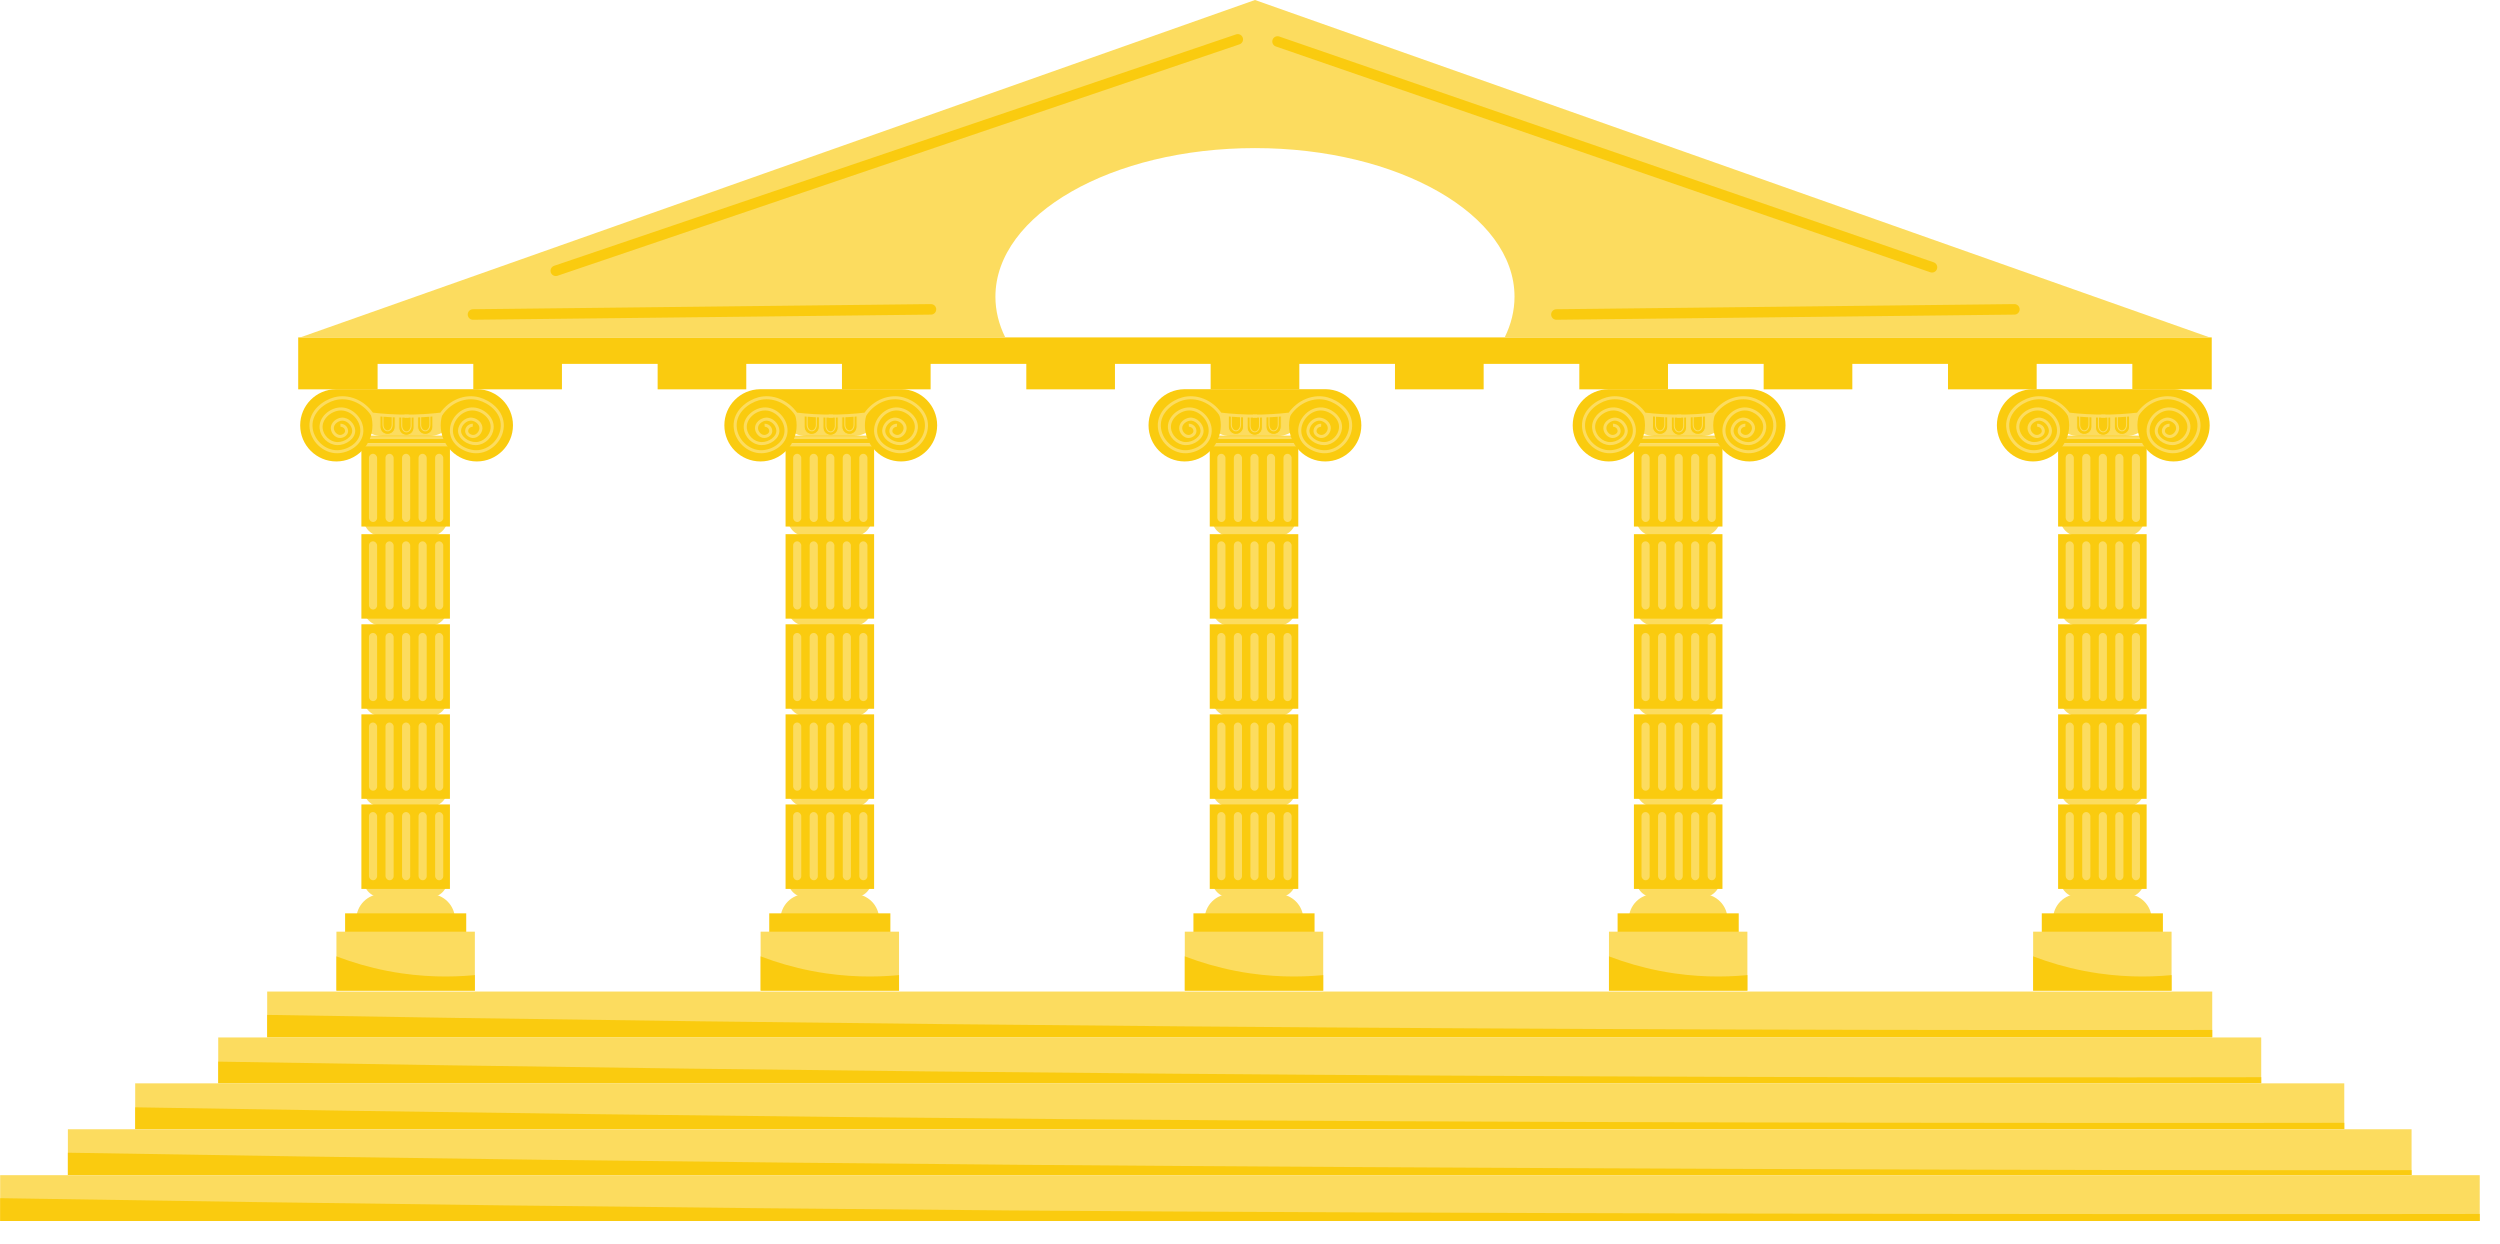 <?xml version="1.0" encoding="UTF-8"?>
<svg id="Layer_2" xmlns="http://www.w3.org/2000/svg" xmlns:xlink="http://www.w3.org/1999/xlink" viewBox="0 0 943.65 469.47">
  <defs>
    <style>
      .cls-1 {
        clip-path: url(#clippath-6);
      }

      .cls-2 {
        clip-path: url(#clippath-7);
      }

      .cls-3 {
        clip-path: url(#clippath-4);
      }

      .cls-4 {
        clip-path: url(#clippath-9);
      }

      .cls-5 {
        fill: #fcdc5f;
      }

      .cls-6 {
        clip-path: url(#clippath-1);
      }

      .cls-7 {
        clip-path: url(#clippath-5);
      }

      .cls-8 {
        clip-path: url(#clippath-8);
      }

      .cls-9 {
        stroke-linecap: round;
        stroke-width: 3.97px;
      }

      .cls-9, .cls-10, .cls-11, .cls-12 {
        stroke-miterlimit: 10;
      }

      .cls-9, .cls-11 {
        stroke: #facb0f;
      }

      .cls-9, .cls-11, .cls-12 {
        fill: none;
      }

      .cls-13 {
        clip-path: url(#clippath-3);
      }

      .cls-10 {
        fill: #facb0f;
        stroke-width: .38px;
      }

      .cls-10, .cls-12 {
        stroke: #fcdc5f;
      }

      .cls-11 {
        stroke-width: .19px;
      }

      .cls-14 {
        clip-path: url(#clippath-2);
      }

      .cls-12 {
        stroke-width: 1.15px;
      }

      .cls-15 {
        fill: #facb0f;
      }

      .cls-16 {
        clip-path: url(#clippath);
      }
    </style>
    <clipPath id="clippath">
      <rect class="cls-5" x="126.99" y="351.66" width="52.25" height="22.28" transform="translate(306.23 725.61) rotate(-180)"/>
    </clipPath>
    <clipPath id="clippath-1">
      <rect class="cls-5" x="287.1" y="351.66" width="52.25" height="22.28" transform="translate(626.45 725.61) rotate(-180)"/>
    </clipPath>
    <clipPath id="clippath-2">
      <rect class="cls-5" x="447.21" y="351.66" width="52.25" height="22.28" transform="translate(946.67 725.61) rotate(-180)"/>
    </clipPath>
    <clipPath id="clippath-3">
      <rect class="cls-5" x="607.32" y="351.66" width="52.25" height="22.28" transform="translate(1266.89 725.61) rotate(-180)"/>
    </clipPath>
    <clipPath id="clippath-4">
      <rect class="cls-5" x="767.43" y="351.66" width="52.25" height="22.28" transform="translate(1587.11 725.61) rotate(-180)"/>
    </clipPath>
    <clipPath id="clippath-5">
      <rect class="cls-5" x="100.85" y="374.27" width="734.18" height="17.29"/>
    </clipPath>
    <clipPath id="clippath-6">
      <rect class="cls-5" x="82.37" y="391.6" width="771.15" height="17.29"/>
    </clipPath>
    <clipPath id="clippath-7">
      <rect class="cls-5" x="51.03" y="408.92" width="833.84" height="17.29"/>
    </clipPath>
    <clipPath id="clippath-8">
      <rect class="cls-5" x="25.62" y="426.25" width="884.65" height="17.29"/>
    </clipPath>
    <clipPath id="clippath-9">
      <rect class="cls-5" x=".06" y="443.58" width="935.94" height="17.29"/>
    </clipPath>
  </defs>
  <g id="Layer_1-2" data-name="Layer_1">
    <g>
      <g>
        <rect class="cls-5" x="136.38" y="167.25" width="33.42" height="1.15" transform="translate(306.19 335.66) rotate(-180)"/>
        <rect class="cls-5" x="136.38" y="164.56" width="33.42" height="1.15" transform="translate(306.19 330.28) rotate(-180)"/>
        <rect class="cls-15" x="136.38" y="165.72" width="33.42" height="1.54" transform="translate(306.19 332.97) rotate(-180)"/>
        <path class="cls-5" d="M134.46,154.96h37.27c0,5.3-4.3,9.6-9.6,9.6h-18.06c-5.3,0-9.6-4.3-9.6-9.6h0Z"/>
        <path class="cls-15" d="M126.78,146.9h0s24.2,0,24.2,0h1.54s1.92,0,1.92,0h1.15s24.59,0,24.59,0h0c7.44.11,13.45,6.17,13.45,13.64,0,7.53-6.11,13.64-13.64,13.64s-13.64-6.11-13.64-13.64c0-1.84.37-3.59,1.02-5.19-.55.16-.64,1.15-2.18,1.15-3.08,0-6.42.67-10.76.76v-.37h-1.92s0,.37,0,.37c-4.34-.09-7.67-.76-10.76-.76-1.54,0-1.62-1-2.18-1.15.66,1.6,1.02,3.35,1.02,5.19,0,7.53-6.11,13.64-13.64,13.64-7.53,0-13.64-6.11-13.64-13.64,0-7.47,6-13.53,13.45-13.63Z"/>
        <g>
          <path class="cls-10" d="M160.52,163.99h0c1.59,0,2.88-1.29,2.88-2.88v-4.42s-5.76.38-5.76.38v4.03c0,1.59,1.29,2.88,2.88,2.88Z"/>
          <path class="cls-10" d="M160.52,162.64h0c.96,0,1.74-1.05,1.74-2.35v-3.6s-3.48.31-3.48.31v3.29c0,1.3.78,2.35,1.74,2.35Z"/>
        </g>
        <g>
          <path class="cls-10" d="M146.3,163.99h0c-1.59,0-2.88-1.29-2.88-2.88v-4.42l5.76.38v4.03c0,1.59-1.29,2.88-2.88,2.88Z"/>
          <path class="cls-10" d="M146.3,162.64h0c-.96,0-1.74-1.05-1.74-2.35v-3.6l3.48.31v3.29c0,1.3-.78,2.35-1.74,2.35Z"/>
        </g>
        <g>
          <path class="cls-10" d="M153.41,164.31c1.59,0,2.88-1.29,2.88-2.88v-4.42c-.84.04-1.7.06-2.59.06-1.1,0-2.16-.02-3.17-.06,0,1.47,0,2.95,0,4.42,0,1.59,1.29,2.88,2.88,2.88Z"/>
          <path class="cls-10" d="M153.41,163.03c.98,0,1.78-1.06,1.78-2.38v-3.64c-.51.03-1.05.05-1.6.05-.68,0-1.33-.02-1.95-.05,0,1.21,0,2.43,0,3.64,0,1.31.8,2.38,1.78,2.38Z"/>
        </g>
        <path class="cls-5" d="M134.48,337.45h37.27c0,5.3-4.3,9.6-9.6,9.6h-18.06c-5.3,0-9.6-4.3-9.6-9.6h0Z" transform="translate(306.23 684.5) rotate(-180)"/>
        <path class="cls-5" d="M137.17,331.87h31.89c0,3.83-3.11,6.93-6.93,6.93h-18.03c-3.83,0-6.93-3.11-6.93-6.93h0Z"/>
        <path class="cls-5" d="M137.17,297.68h31.89c0,3.83-3.11,6.93-6.93,6.93h-18.03c-3.83,0-6.93-3.11-6.93-6.93h0Z"/>
        <path class="cls-5" d="M137.17,263.48h31.89c0,3.83-3.11,6.93-6.93,6.93h-18.03c-3.83,0-6.93-3.11-6.93-6.93h0Z"/>
        <path class="cls-5" d="M137.17,229.29h31.89c0,3.83-3.11,6.93-6.93,6.93h-18.03c-3.83,0-6.93-3.11-6.93-6.93h0Z"/>
        <path class="cls-5" d="M137.17,195.48h31.89c0,3.83-3.11,6.93-6.93,6.93h-18.03c-3.83,0-6.93-3.11-6.93-6.93h0Z"/>
        <rect class="cls-15" x="130.25" y="344.75" width="45.72" height="9.6" transform="translate(306.23 699.1) rotate(-180)"/>
        <rect class="cls-15" x="136.4" y="201.64" width="33.42" height="31.89" transform="translate(306.23 435.16) rotate(-180)"/>
        <rect class="cls-15" x="136.4" y="235.64" width="33.42" height="31.89" transform="translate(306.23 503.17) rotate(-180)"/>
        <rect class="cls-15" x="136.4" y="269.64" width="33.42" height="31.89" transform="translate(306.23 571.17) rotate(-180)"/>
        <rect class="cls-15" x="136.4" y="303.64" width="33.42" height="31.89" transform="translate(306.23 639.17) rotate(-180)"/>
        <rect class="cls-15" x="136.4" y="168.41" width="33.42" height="30.35" transform="translate(306.23 367.16) rotate(-180)"/>
        <rect class="cls-5" x="164.24" y="171.29" width="3.07" height="25.74" rx="1.54" ry="1.54" transform="translate(331.55 368.32) rotate(180)"/>
        <rect class="cls-5" x="158" y="171.29" width="3.07" height="25.74" rx="1.54" ry="1.54" transform="translate(319.06 368.32) rotate(-180)"/>
        <rect class="cls-5" x="151.75" y="171.29" width="3.07" height="25.74" rx="1.54" ry="1.54" transform="translate(306.58 368.32) rotate(-180)"/>
        <rect class="cls-5" x="145.51" y="171.29" width="3.07" height="25.74" rx="1.54" ry="1.54" transform="translate(294.09 368.32) rotate(180)"/>
        <rect class="cls-5" x="139.27" y="171.29" width="3.07" height="25.74" rx="1.54" ry="1.54" transform="translate(281.61 368.32) rotate(-180)"/>
        <rect class="cls-5" x="164.24" y="204.33" width="3.07" height="25.74" rx="1.54" ry="1.54" transform="translate(331.55 434.4) rotate(180)"/>
        <rect class="cls-5" x="158" y="204.33" width="3.07" height="25.74" rx="1.54" ry="1.54" transform="translate(319.06 434.4) rotate(180)"/>
        <rect class="cls-5" x="151.75" y="204.33" width="3.07" height="25.74" rx="1.54" ry="1.54" transform="translate(306.58 434.4) rotate(-180)"/>
        <rect class="cls-5" x="145.51" y="204.33" width="3.07" height="25.74" rx="1.54" ry="1.54" transform="translate(294.09 434.4) rotate(-180)"/>
        <rect class="cls-5" x="139.27" y="204.33" width="3.07" height="25.74" rx="1.54" ry="1.54" transform="translate(281.61 434.4) rotate(180)"/>
        <rect class="cls-5" x="164.24" y="238.9" width="3.07" height="25.74" rx="1.54" ry="1.54" transform="translate(331.55 503.55) rotate(-180)"/>
        <rect class="cls-5" x="158" y="238.9" width="3.07" height="25.74" rx="1.54" ry="1.54" transform="translate(319.06 503.55) rotate(180)"/>
        <rect class="cls-5" x="151.75" y="238.9" width="3.07" height="25.74" rx="1.54" ry="1.54" transform="translate(306.58 503.55) rotate(180)"/>
        <rect class="cls-5" x="145.51" y="238.9" width="3.07" height="25.74" rx="1.54" ry="1.54" transform="translate(294.09 503.55) rotate(180)"/>
        <rect class="cls-5" x="139.27" y="238.9" width="3.07" height="25.74" rx="1.54" ry="1.54" transform="translate(281.61 503.55) rotate(-180)"/>
        <rect class="cls-5" x="164.24" y="272.71" width="3.07" height="25.74" rx="1.54" ry="1.54" transform="translate(331.55 571.17) rotate(-180)"/>
        <rect class="cls-5" x="158" y="272.71" width="3.07" height="25.74" rx="1.54" ry="1.54" transform="translate(319.06 571.17) rotate(-180)"/>
        <rect class="cls-5" x="151.75" y="272.71" width="3.07" height="25.74" rx="1.54" ry="1.54" transform="translate(306.58 571.17) rotate(-180)"/>
        <rect class="cls-5" x="145.51" y="272.71" width="3.07" height="25.74" rx="1.54" ry="1.54" transform="translate(294.09 571.17) rotate(180)"/>
        <rect class="cls-5" x="139.27" y="272.71" width="3.07" height="25.74" rx="1.54" ry="1.54" transform="translate(281.61 571.17) rotate(180)"/>
        <rect class="cls-5" x="164.24" y="306.52" width="3.07" height="25.74" rx="1.54" ry="1.54" transform="translate(331.55 638.78) rotate(180)"/>
        <rect class="cls-5" x="158" y="306.52" width="3.07" height="25.74" rx="1.54" ry="1.54" transform="translate(319.06 638.78) rotate(180)"/>
        <rect class="cls-5" x="151.75" y="306.52" width="3.07" height="25.74" rx="1.54" ry="1.54" transform="translate(306.58 638.78) rotate(180)"/>
        <rect class="cls-5" x="145.51" y="306.52" width="3.07" height="25.74" rx="1.54" ry="1.54" transform="translate(294.09 638.78) rotate(180)"/>
        <rect class="cls-5" x="139.27" y="306.52" width="3.07" height="25.74" rx="1.54" ry="1.54" transform="translate(281.61 638.78) rotate(180)"/>
        <g>
          <rect class="cls-5" x="126.99" y="351.66" width="52.25" height="22.28" transform="translate(306.23 725.61) rotate(-180)"/>
          <g class="cls-16">
            <path class="cls-15" d="M181.72,367.8c-7.75.91-18.06,1.33-29.97-.38-14.92-2.15-26.71-6.84-34.66-10.76.41,13.83.83,27.66,1.24,41.49l71.07-11.91-7.68-18.44Z"/>
          </g>
        </g>
        <line class="cls-11" x1="168.27" y1="164.56" x2="138.31" y2="164.56"/>
        <g>
          <path class="cls-12" d="M154.25,157.07c-5.09.03-9.73-.28-13.82-.77-3.37-4.88-9.11-7.15-14.22-5.76-3.97,1.08-9.05,4.77-8.83,10.37.2,5.16,4.81,9.69,9.99,9.6,4-.07,8.99-2.9,9.21-7.68.21-4.55-3.99-8.82-8.45-8.45-3.5.29-7.3,3.44-6.92,7.3.29,2.96,2.97,5.71,6.15,5.76,2.96.05,6.28-2.24,6.15-4.99-.1-2.12-2.25-4.47-4.61-4.23-1.63.17-3.53,1.58-3.46,3.46.06,1.59,1.53,3.17,3.07,3.07.99-.06,2.23-.81,2.31-1.92.04-.62-.21-1.27-.71-1.73-.66-.59-1.44-.59-1.6-.58"/>
          <path class="cls-12" d="M152.72,157.07c5.09.03,9.73-.28,13.82-.77,3.37-4.88,9.11-7.15,14.22-5.76,3.97,1.08,9.05,4.77,8.83,10.37-.2,5.16-4.81,9.69-9.99,9.6-4-.07-8.99-2.9-9.21-7.68-.21-4.55,3.99-8.82,8.45-8.45,3.5.29,7.3,3.44,6.92,7.3-.29,2.96-2.97,5.71-6.15,5.76-2.96.05-6.28-2.24-6.15-4.99.1-2.12,2.25-4.47,4.61-4.23,1.63.17,3.53,1.58,3.46,3.46-.06,1.59-1.53,3.17-3.07,3.07-.99-.06-2.23-.81-2.31-1.92-.04-.62.21-1.27.71-1.73.66-.59,1.44-.59,1.6-.58"/>
        </g>
      </g>
      <g>
        <rect class="cls-5" x="296.5" y="167.25" width="33.42" height="1.15" transform="translate(626.41 335.66) rotate(-180)"/>
        <rect class="cls-5" x="296.5" y="164.56" width="33.42" height="1.15" transform="translate(626.41 330.28) rotate(-180)"/>
        <rect class="cls-15" x="296.5" y="165.72" width="33.42" height="1.54" transform="translate(626.41 332.97) rotate(-180)"/>
        <path class="cls-5" d="M294.57,154.96h37.27c0,5.3-4.3,9.6-9.6,9.6h-18.06c-5.3,0-9.6-4.3-9.6-9.6h0Z"/>
        <path class="cls-15" d="M286.89,146.9h0s24.2,0,24.2,0h1.54s1.92,0,1.92,0h1.15s24.59,0,24.59,0h0c7.44.11,13.45,6.17,13.45,13.64,0,7.53-6.11,13.64-13.64,13.64s-13.64-6.11-13.64-13.64c0-1.84.37-3.59,1.02-5.19-.55.16-.64,1.15-2.18,1.15-3.08,0-6.42.67-10.76.76v-.37h-1.92s0,.37,0,.37c-4.34-.09-7.67-.76-10.76-.76-1.54,0-1.62-1-2.18-1.15.66,1.6,1.02,3.35,1.02,5.19,0,7.53-6.11,13.64-13.64,13.64-7.53,0-13.64-6.11-13.64-13.64,0-7.47,6-13.53,13.45-13.63Z"/>
        <g>
          <path class="cls-10" d="M320.63,163.99h0c1.59,0,2.88-1.29,2.88-2.88v-4.42s-5.76.38-5.76.38v4.03c0,1.59,1.29,2.88,2.88,2.88Z"/>
          <path class="cls-10" d="M320.63,162.64h0c.96,0,1.74-1.05,1.74-2.35v-3.6s-3.48.31-3.48.31v3.29c0,1.3.78,2.35,1.74,2.35Z"/>
        </g>
        <g>
          <path class="cls-10" d="M306.41,163.99h0c-1.59,0-2.88-1.29-2.88-2.88v-4.42l5.76.38v4.03c0,1.59-1.29,2.88-2.88,2.88Z"/>
          <path class="cls-10" d="M306.41,162.64h0c-.96,0-1.74-1.05-1.74-2.35v-3.6l3.48.31v3.29c0,1.3-.78,2.35-1.74,2.35Z"/>
        </g>
        <g>
          <path class="cls-10" d="M313.52,164.31c1.59,0,2.88-1.29,2.88-2.88v-4.42c-.84.04-1.7.06-2.59.06-1.1,0-2.16-.02-3.17-.06,0,1.47,0,2.95,0,4.42,0,1.59,1.29,2.88,2.88,2.88Z"/>
          <path class="cls-10" d="M313.52,163.03c.98,0,1.78-1.06,1.78-2.38v-3.64c-.51.03-1.05.05-1.6.05-.68,0-1.33-.02-1.95-.05,0,1.21,0,2.43,0,3.64,0,1.31.8,2.38,1.78,2.38Z"/>
        </g>
        <path class="cls-5" d="M294.59,337.45h37.27c0,5.3-4.3,9.6-9.6,9.6h-18.06c-5.3,0-9.6-4.3-9.6-9.6h0Z" transform="translate(626.45 684.5) rotate(-180)"/>
        <path class="cls-5" d="M297.28,331.87h31.89c0,3.83-3.11,6.93-6.93,6.93h-18.03c-3.83,0-6.93-3.11-6.93-6.93h0Z"/>
        <path class="cls-5" d="M297.28,297.68h31.89c0,3.83-3.11,6.93-6.93,6.93h-18.03c-3.83,0-6.93-3.11-6.93-6.93h0Z"/>
        <path class="cls-5" d="M297.28,263.48h31.89c0,3.83-3.11,6.93-6.93,6.93h-18.03c-3.83,0-6.93-3.11-6.93-6.93h0Z"/>
        <path class="cls-5" d="M297.28,229.29h31.89c0,3.83-3.11,6.93-6.93,6.93h-18.03c-3.83,0-6.93-3.11-6.93-6.93h0Z"/>
        <path class="cls-5" d="M297.28,195.48h31.89c0,3.83-3.11,6.93-6.93,6.93h-18.03c-3.83,0-6.93-3.11-6.93-6.93h0Z"/>
        <rect class="cls-15" x="290.37" y="344.75" width="45.72" height="9.6" transform="translate(626.45 699.1) rotate(-180)"/>
        <rect class="cls-15" x="296.51" y="201.64" width="33.42" height="31.89" transform="translate(626.45 435.16) rotate(-180)"/>
        <rect class="cls-15" x="296.51" y="235.64" width="33.42" height="31.89" transform="translate(626.45 503.17) rotate(-180)"/>
        <rect class="cls-15" x="296.51" y="269.64" width="33.42" height="31.89" transform="translate(626.45 571.17) rotate(-180)"/>
        <rect class="cls-15" x="296.51" y="303.64" width="33.42" height="31.89" transform="translate(626.45 639.17) rotate(-180)"/>
        <rect class="cls-15" x="296.51" y="168.41" width="33.42" height="30.35" transform="translate(626.45 367.16) rotate(-180)"/>
        <rect class="cls-5" x="324.35" y="171.29" width="3.07" height="25.74" rx="1.54" ry="1.54" transform="translate(651.77 368.32) rotate(-180)"/>
        <rect class="cls-5" x="318.11" y="171.29" width="3.07" height="25.74" rx="1.54" ry="1.54" transform="translate(639.28 368.32) rotate(-180)"/>
        <rect class="cls-5" x="311.86" y="171.29" width="3.07" height="25.74" rx="1.54" ry="1.54" transform="translate(626.8 368.32) rotate(180)"/>
        <rect class="cls-5" x="305.62" y="171.29" width="3.07" height="25.74" rx="1.54" ry="1.54" transform="translate(614.31 368.32) rotate(-180)"/>
        <rect class="cls-5" x="299.38" y="171.29" width="3.07" height="25.74" rx="1.54" ry="1.54" transform="translate(601.83 368.32) rotate(-180)"/>
        <rect class="cls-5" x="324.35" y="204.33" width="3.07" height="25.74" rx="1.54" ry="1.54" transform="translate(651.77 434.4) rotate(180)"/>
        <rect class="cls-5" x="318.11" y="204.33" width="3.07" height="25.74" rx="1.54" ry="1.54" transform="translate(639.28 434.4) rotate(180)"/>
        <rect class="cls-5" x="311.86" y="204.33" width="3.07" height="25.74" rx="1.54" ry="1.54" transform="translate(626.8 434.4) rotate(-180)"/>
        <rect class="cls-5" x="305.62" y="204.33" width="3.07" height="25.74" rx="1.54" ry="1.54" transform="translate(614.31 434.4) rotate(180)"/>
        <rect class="cls-5" x="299.38" y="204.33" width="3.07" height="25.74" rx="1.54" ry="1.54" transform="translate(601.83 434.4) rotate(180)"/>
        <rect class="cls-5" x="324.35" y="238.9" width="3.07" height="25.74" rx="1.54" ry="1.54" transform="translate(651.77 503.55) rotate(-180)"/>
        <rect class="cls-5" x="318.11" y="238.9" width="3.07" height="25.74" rx="1.54" ry="1.54" transform="translate(639.28 503.55) rotate(180)"/>
        <rect class="cls-5" x="311.86" y="238.9" width="3.07" height="25.74" rx="1.54" ry="1.54" transform="translate(626.8 503.55) rotate(180)"/>
        <rect class="cls-5" x="305.62" y="238.9" width="3.07" height="25.74" rx="1.54" ry="1.54" transform="translate(614.31 503.55) rotate(180)"/>
        <rect class="cls-5" x="299.38" y="238.9" width="3.07" height="25.74" rx="1.54" ry="1.54" transform="translate(601.83 503.55) rotate(180)"/>
        <rect class="cls-5" x="324.35" y="272.71" width="3.07" height="25.74" rx="1.54" ry="1.54" transform="translate(651.77 571.17) rotate(-180)"/>
        <rect class="cls-5" x="318.11" y="272.71" width="3.07" height="25.74" rx="1.54" ry="1.54" transform="translate(639.28 571.17) rotate(180)"/>
        <rect class="cls-5" x="311.86" y="272.71" width="3.07" height="25.74" rx="1.54" ry="1.54" transform="translate(626.8 571.17) rotate(-180)"/>
        <rect class="cls-5" x="305.62" y="272.71" width="3.07" height="25.74" rx="1.54" ry="1.54" transform="translate(614.31 571.17) rotate(180)"/>
        <rect class="cls-5" x="299.38" y="272.71" width="3.07" height="25.74" rx="1.54" ry="1.54" transform="translate(601.83 571.17) rotate(180)"/>
        <rect class="cls-5" x="324.35" y="306.52" width="3.07" height="25.74" rx="1.54" ry="1.54" transform="translate(651.77 638.78) rotate(180)"/>
        <rect class="cls-5" x="318.11" y="306.52" width="3.07" height="25.74" rx="1.54" ry="1.54" transform="translate(639.29 638.78) rotate(180)"/>
        <rect class="cls-5" x="311.86" y="306.52" width="3.07" height="25.74" rx="1.54" ry="1.54" transform="translate(626.8 638.78) rotate(180)"/>
        <rect class="cls-5" x="305.62" y="306.52" width="3.07" height="25.74" rx="1.54" ry="1.54" transform="translate(614.31 638.78) rotate(180)"/>
        <rect class="cls-5" x="299.38" y="306.52" width="3.07" height="25.74" rx="1.54" ry="1.54" transform="translate(601.83 638.78) rotate(180)"/>
        <g>
          <rect class="cls-5" x="287.1" y="351.66" width="52.25" height="22.28" transform="translate(626.45 725.61) rotate(-180)"/>
          <g class="cls-6">
            <path class="cls-15" d="M341.83,367.8c-7.75.91-18.06,1.33-29.97-.38-14.92-2.15-26.71-6.84-34.66-10.76.41,13.83.83,27.66,1.24,41.49l71.07-11.91-7.68-18.44Z"/>
          </g>
        </g>
        <line class="cls-11" x1="328.38" y1="164.56" x2="298.42" y2="164.56"/>
        <g>
          <path class="cls-12" d="M314.36,157.07c-5.09.03-9.73-.28-13.82-.77-3.37-4.88-9.11-7.15-14.22-5.76-3.97,1.08-9.05,4.77-8.83,10.37.2,5.16,4.81,9.69,9.99,9.6,4-.07,8.99-2.9,9.21-7.68.21-4.55-3.99-8.82-8.45-8.45-3.5.29-7.3,3.44-6.92,7.3.29,2.96,2.97,5.71,6.15,5.76,2.96.05,6.28-2.24,6.15-4.99-.1-2.12-2.25-4.47-4.61-4.23-1.63.17-3.53,1.58-3.46,3.46.06,1.59,1.53,3.17,3.07,3.07.99-.06,2.23-.81,2.31-1.92.04-.62-.21-1.27-.71-1.73-.66-.59-1.44-.59-1.6-.58"/>
          <path class="cls-12" d="M312.83,157.07c5.09.03,9.73-.28,13.82-.77,3.37-4.88,9.11-7.15,14.22-5.76,3.97,1.08,9.05,4.77,8.83,10.37-.2,5.16-4.81,9.69-9.99,9.6-4-.07-8.99-2.9-9.21-7.68-.21-4.55,3.99-8.82,8.45-8.45,3.5.29,7.3,3.44,6.92,7.3-.29,2.96-2.97,5.71-6.15,5.76-2.96.05-6.28-2.24-6.15-4.99.1-2.12,2.25-4.47,4.61-4.23,1.63.17,3.53,1.58,3.46,3.46-.06,1.59-1.53,3.17-3.07,3.07-.99-.06-2.23-.81-2.31-1.92-.04-.62.21-1.27.71-1.73.66-.59,1.44-.59,1.6-.58"/>
        </g>
      </g>
      <g>
        <rect class="cls-5" x="456.61" y="167.25" width="33.42" height="1.15" transform="translate(946.64 335.66) rotate(-180)"/>
        <rect class="cls-5" x="456.61" y="164.56" width="33.42" height="1.15" transform="translate(946.64 330.28) rotate(-180)"/>
        <rect class="cls-15" x="456.61" y="165.72" width="33.42" height="1.54" transform="translate(946.64 332.97) rotate(-180)"/>
        <path class="cls-5" d="M454.68,154.96h37.27c0,5.3-4.3,9.6-9.6,9.6h-18.06c-5.3,0-9.6-4.3-9.6-9.6h0Z"/>
        <path class="cls-15" d="M447,146.9h0s24.2,0,24.2,0h1.54s1.92,0,1.92,0h1.15s24.59,0,24.59,0h0c7.44.11,13.45,6.17,13.45,13.64,0,7.53-6.11,13.64-13.64,13.64s-13.64-6.11-13.64-13.64c0-1.84.37-3.59,1.02-5.19-.55.16-.64,1.15-2.18,1.15-3.08,0-6.42.67-10.76.76v-.37h-1.92s0,.37,0,.37c-4.34-.09-7.67-.76-10.76-.76-1.54,0-1.62-1-2.18-1.15.66,1.6,1.02,3.35,1.02,5.19,0,7.53-6.11,13.64-13.64,13.64-7.53,0-13.64-6.11-13.64-13.64,0-7.47,6-13.53,13.45-13.63Z"/>
        <g>
          <path class="cls-10" d="M480.74,163.99h0c1.59,0,2.88-1.29,2.88-2.88v-4.42s-5.76.38-5.76.38v4.03c0,1.59,1.29,2.88,2.88,2.88Z"/>
          <path class="cls-10" d="M480.74,162.64h0c.96,0,1.74-1.05,1.74-2.35v-3.6s-3.48.31-3.48.31v3.29c0,1.3.78,2.35,1.74,2.35Z"/>
        </g>
        <g>
          <path class="cls-10" d="M466.52,163.99h0c-1.59,0-2.88-1.29-2.88-2.88v-4.42l5.76.38v4.03c0,1.59-1.29,2.88-2.88,2.88Z"/>
          <path class="cls-10" d="M466.52,162.64h0c-.96,0-1.74-1.05-1.74-2.35v-3.6l3.48.31v3.29c0,1.3-.78,2.35-1.74,2.35Z"/>
        </g>
        <g>
          <path class="cls-10" d="M473.63,164.31c1.59,0,2.88-1.29,2.88-2.88v-4.42c-.84.04-1.7.06-2.59.06-1.1,0-2.16-.02-3.17-.06,0,1.47,0,2.95,0,4.42,0,1.59,1.29,2.88,2.88,2.88Z"/>
          <path class="cls-10" d="M473.63,163.03c.98,0,1.78-1.06,1.78-2.38v-3.64c-.51.03-1.05.05-1.6.05-.68,0-1.33-.02-1.95-.05,0,1.21,0,2.43,0,3.64,0,1.31.8,2.38,1.78,2.38Z"/>
        </g>
        <path class="cls-5" d="M454.7,337.45h37.27c0,5.3-4.3,9.6-9.6,9.6h-18.06c-5.3,0-9.6-4.3-9.6-9.6h0Z" transform="translate(946.67 684.5) rotate(-180)"/>
        <path class="cls-5" d="M457.39,331.87h31.89c0,3.83-3.11,6.93-6.93,6.93h-18.03c-3.83,0-6.93-3.11-6.93-6.93h0Z"/>
        <path class="cls-5" d="M457.39,297.68h31.89c0,3.83-3.11,6.93-6.93,6.93h-18.03c-3.83,0-6.93-3.11-6.93-6.93h0Z"/>
        <path class="cls-5" d="M457.39,263.48h31.89c0,3.83-3.11,6.93-6.93,6.93h-18.03c-3.83,0-6.93-3.11-6.93-6.93h0Z"/>
        <path class="cls-5" d="M457.39,229.29h31.89c0,3.83-3.11,6.93-6.93,6.93h-18.03c-3.83,0-6.93-3.11-6.93-6.93h0Z"/>
        <path class="cls-5" d="M457.39,195.48h31.89c0,3.83-3.11,6.93-6.93,6.93h-18.03c-3.83,0-6.93-3.11-6.93-6.93h0Z"/>
        <rect class="cls-15" x="450.48" y="344.75" width="45.72" height="9.6" transform="translate(946.67 699.1) rotate(-180)"/>
        <rect class="cls-15" x="456.62" y="201.64" width="33.42" height="31.89" transform="translate(946.67 435.16) rotate(-180)"/>
        <rect class="cls-15" x="456.62" y="235.64" width="33.42" height="31.89" transform="translate(946.67 503.17) rotate(-180)"/>
        <rect class="cls-15" x="456.62" y="269.64" width="33.42" height="31.89" transform="translate(946.67 571.17) rotate(-180)"/>
        <rect class="cls-15" x="456.62" y="303.64" width="33.42" height="31.89" transform="translate(946.67 639.17) rotate(-180)"/>
        <rect class="cls-15" x="456.62" y="168.41" width="33.42" height="30.35" transform="translate(946.67 367.16) rotate(-180)"/>
        <rect class="cls-5" x="484.46" y="171.29" width="3.07" height="25.74" rx="1.54" ry="1.54" transform="translate(971.99 368.32) rotate(-180)"/>
        <rect class="cls-5" x="478.22" y="171.29" width="3.07" height="25.74" rx="1.54" ry="1.54" transform="translate(959.51 368.32) rotate(180)"/>
        <rect class="cls-5" x="471.97" y="171.29" width="3.07" height="25.74" rx="1.54" ry="1.54" transform="translate(947.02 368.32) rotate(180)"/>
        <rect class="cls-5" x="465.73" y="171.29" width="3.07" height="25.74" rx="1.54" ry="1.54" transform="translate(934.53 368.32) rotate(180)"/>
        <rect class="cls-5" x="459.49" y="171.29" width="3.07" height="25.74" rx="1.54" ry="1.54" transform="translate(922.05 368.32) rotate(-180)"/>
        <rect class="cls-5" x="484.46" y="204.33" width="3.07" height="25.74" rx="1.54" ry="1.54" transform="translate(971.99 434.4) rotate(180)"/>
        <rect class="cls-5" x="478.22" y="204.33" width="3.07" height="25.74" rx="1.54" ry="1.54" transform="translate(959.51 434.4) rotate(180)"/>
        <rect class="cls-5" x="471.97" y="204.33" width="3.07" height="25.74" rx="1.54" ry="1.54" transform="translate(947.02 434.4) rotate(-180)"/>
        <rect class="cls-5" x="465.73" y="204.33" width="3.07" height="25.74" rx="1.54" ry="1.54" transform="translate(934.53 434.4) rotate(180)"/>
        <rect class="cls-5" x="459.49" y="204.33" width="3.07" height="25.74" rx="1.54" ry="1.54" transform="translate(922.05 434.4) rotate(-180)"/>
        <rect class="cls-5" x="484.46" y="238.9" width="3.07" height="25.74" rx="1.54" ry="1.54" transform="translate(971.99 503.55) rotate(180)"/>
        <rect class="cls-5" x="478.22" y="238.9" width="3.07" height="25.74" rx="1.54" ry="1.54" transform="translate(959.51 503.55) rotate(-180)"/>
        <rect class="cls-5" x="471.97" y="238.9" width="3.07" height="25.74" rx="1.54" ry="1.54" transform="translate(947.02 503.55) rotate(180)"/>
        <rect class="cls-5" x="465.73" y="238.9" width="3.07" height="25.74" rx="1.54" ry="1.54" transform="translate(934.53 503.55) rotate(180)"/>
        <rect class="cls-5" x="459.49" y="238.9" width="3.07" height="25.74" rx="1.54" ry="1.54" transform="translate(922.05 503.55) rotate(180)"/>
        <rect class="cls-5" x="484.46" y="272.71" width="3.07" height="25.74" rx="1.54" ry="1.54" transform="translate(971.99 571.17) rotate(-180)"/>
        <rect class="cls-5" x="478.22" y="272.71" width="3.07" height="25.74" rx="1.54" ry="1.54" transform="translate(959.51 571.17) rotate(-180)"/>
        <rect class="cls-5" x="471.97" y="272.71" width="3.07" height="25.74" rx="1.54" ry="1.54" transform="translate(947.02 571.17) rotate(-180)"/>
        <rect class="cls-5" x="465.73" y="272.71" width="3.07" height="25.74" rx="1.54" ry="1.54" transform="translate(934.53 571.17) rotate(-180)"/>
        <rect class="cls-5" x="459.49" y="272.71" width="3.07" height="25.74" rx="1.54" ry="1.54" transform="translate(922.05 571.17) rotate(-180)"/>
        <rect class="cls-5" x="484.46" y="306.52" width="3.07" height="25.74" rx="1.54" ry="1.54" transform="translate(971.99 638.78) rotate(180)"/>
        <rect class="cls-5" x="478.22" y="306.52" width="3.07" height="25.74" rx="1.54" ry="1.54" transform="translate(959.51 638.78) rotate(180)"/>
        <rect class="cls-5" x="471.97" y="306.52" width="3.07" height="25.74" rx="1.54" ry="1.54" transform="translate(947.02 638.78) rotate(180)"/>
        <rect class="cls-5" x="465.73" y="306.52" width="3.07" height="25.74" rx="1.54" ry="1.54" transform="translate(934.53 638.78) rotate(180)"/>
        <rect class="cls-5" x="459.49" y="306.52" width="3.07" height="25.74" rx="1.54" ry="1.54" transform="translate(922.05 638.78) rotate(180)"/>
        <g>
          <rect class="cls-5" x="447.21" y="351.66" width="52.25" height="22.28" transform="translate(946.67 725.61) rotate(-180)"/>
          <g class="cls-14">
            <path class="cls-15" d="M501.94,367.8c-7.75.91-18.06,1.33-29.97-.38-14.92-2.15-26.71-6.84-34.66-10.76.41,13.83.83,27.66,1.24,41.49l71.07-11.91-7.68-18.44Z"/>
          </g>
        </g>
        <line class="cls-11" x1="488.49" y1="164.56" x2="458.53" y2="164.56"/>
        <g>
          <path class="cls-12" d="M474.47,157.07c-5.09.03-9.73-.28-13.82-.77-3.37-4.88-9.11-7.15-14.22-5.76-3.97,1.08-9.05,4.77-8.83,10.37.2,5.16,4.81,9.69,9.99,9.6,4-.07,8.99-2.9,9.21-7.68.21-4.55-3.99-8.82-8.45-8.45-3.5.29-7.3,3.44-6.92,7.3.29,2.96,2.97,5.71,6.15,5.76,2.96.05,6.28-2.24,6.15-4.99-.1-2.12-2.25-4.47-4.61-4.23-1.63.17-3.53,1.58-3.46,3.46.06,1.59,1.53,3.17,3.07,3.07.99-.06,2.23-.81,2.31-1.92.04-.62-.21-1.27-.71-1.73-.66-.59-1.44-.59-1.6-.58"/>
          <path class="cls-12" d="M472.94,157.07c5.09.03,9.73-.28,13.82-.77,3.37-4.88,9.11-7.15,14.22-5.76,3.97,1.08,9.05,4.77,8.83,10.37-.2,5.16-4.81,9.69-9.99,9.6-4-.07-8.99-2.9-9.21-7.68-.21-4.55,3.99-8.82,8.45-8.45,3.5.29,7.3,3.44,6.92,7.3-.29,2.96-2.97,5.71-6.15,5.76-2.96.05-6.28-2.24-6.15-4.99.1-2.12,2.25-4.47,4.61-4.23,1.63.17,3.53,1.58,3.46,3.46-.06,1.59-1.53,3.17-3.07,3.07-.99-.06-2.23-.81-2.31-1.92-.04-.62.21-1.27.71-1.73.66-.59,1.44-.59,1.6-.58"/>
        </g>
      </g>
      <g>
        <rect class="cls-5" x="616.72" y="167.25" width="33.42" height="1.15" transform="translate(1266.86 335.66) rotate(-180)"/>
        <rect class="cls-5" x="616.72" y="164.56" width="33.42" height="1.15" transform="translate(1266.86 330.28) rotate(-180)"/>
        <rect class="cls-15" x="616.72" y="165.72" width="33.42" height="1.54" transform="translate(1266.86 332.97) rotate(-180)"/>
        <path class="cls-5" d="M614.8,154.96h37.27c0,5.3-4.3,9.6-9.6,9.6h-18.06c-5.3,0-9.6-4.3-9.6-9.6h0Z"/>
        <path class="cls-15" d="M607.11,146.9h0s24.2,0,24.2,0h1.54s1.92,0,1.92,0h1.15s24.59,0,24.59,0h0c7.44.11,13.45,6.17,13.45,13.64,0,7.53-6.11,13.64-13.64,13.64s-13.64-6.11-13.64-13.64c0-1.84.37-3.59,1.02-5.19-.55.16-.64,1.15-2.18,1.15-3.08,0-6.42.67-10.76.76v-.37h-1.92s0,.37,0,.37c-4.34-.09-7.67-.76-10.76-.76-1.54,0-1.62-1-2.18-1.15.66,1.6,1.02,3.35,1.02,5.19,0,7.53-6.11,13.64-13.64,13.64-7.53,0-13.64-6.11-13.64-13.64s6-13.53,13.45-13.63Z"/>
        <g>
          <path class="cls-10" d="M640.85,163.99h0c1.59,0,2.88-1.29,2.88-2.88v-4.42s-5.76.38-5.76.38v4.03c0,1.59,1.29,2.88,2.88,2.88Z"/>
          <path class="cls-10" d="M640.85,162.64h0c.96,0,1.74-1.05,1.74-2.35v-3.6s-3.48.31-3.48.31v3.29c0,1.3.78,2.35,1.74,2.35Z"/>
        </g>
        <g>
          <path class="cls-10" d="M626.63,163.99h0c-1.59,0-2.88-1.29-2.88-2.88v-4.42l5.76.38v4.03c0,1.59-1.29,2.88-2.88,2.88Z"/>
          <path class="cls-10" d="M626.63,162.64h0c-.96,0-1.74-1.05-1.74-2.35v-3.6l3.48.31v3.29c0,1.3-.78,2.35-1.74,2.35Z"/>
        </g>
        <g>
          <path class="cls-10" d="M633.74,164.31c1.59,0,2.88-1.29,2.88-2.88v-4.42c-.84.04-1.7.06-2.59.06-1.1,0-2.16-.02-3.17-.06,0,1.47,0,2.95,0,4.42,0,1.59,1.29,2.88,2.88,2.88Z"/>
          <path class="cls-10" d="M633.74,163.03c.98,0,1.78-1.06,1.78-2.38v-3.64c-.51.03-1.05.05-1.6.05-.68,0-1.33-.02-1.95-.05,0,1.21,0,2.43,0,3.64,0,1.31.8,2.38,1.78,2.38Z"/>
        </g>
        <path class="cls-5" d="M614.81,337.45h37.27c0,5.3-4.3,9.6-9.6,9.6h-18.06c-5.3,0-9.6-4.3-9.6-9.6h0Z" transform="translate(1266.89 684.5) rotate(-180)"/>
        <path class="cls-5" d="M617.5,331.87h31.89c0,3.83-3.11,6.93-6.93,6.93h-18.03c-3.83,0-6.93-3.11-6.93-6.93h0Z"/>
        <path class="cls-5" d="M617.5,297.68h31.89c0,3.83-3.11,6.93-6.93,6.93h-18.03c-3.83,0-6.93-3.11-6.93-6.93h0Z"/>
        <path class="cls-5" d="M617.5,263.48h31.89c0,3.83-3.11,6.93-6.93,6.93h-18.03c-3.83,0-6.93-3.11-6.93-6.93h0Z"/>
        <path class="cls-5" d="M617.5,229.29h31.89c0,3.83-3.11,6.93-6.93,6.93h-18.03c-3.83,0-6.93-3.11-6.93-6.93h0Z"/>
        <path class="cls-5" d="M617.5,195.48h31.89c0,3.83-3.11,6.93-6.93,6.93h-18.03c-3.83,0-6.93-3.11-6.93-6.93h0Z"/>
        <rect class="cls-15" x="610.59" y="344.75" width="45.72" height="9.6" transform="translate(1266.89 699.1) rotate(-180)"/>
        <rect class="cls-15" x="616.73" y="201.64" width="33.42" height="31.89" transform="translate(1266.89 435.16) rotate(-180)"/>
        <rect class="cls-15" x="616.73" y="235.64" width="33.42" height="31.89" transform="translate(1266.89 503.17) rotate(-180)"/>
        <rect class="cls-15" x="616.73" y="269.64" width="33.42" height="31.89" transform="translate(1266.89 571.17) rotate(-180)"/>
        <rect class="cls-15" x="616.73" y="303.64" width="33.42" height="31.89" transform="translate(1266.89 639.17) rotate(-180)"/>
        <rect class="cls-15" x="616.73" y="168.41" width="33.42" height="30.35" transform="translate(1266.89 367.16) rotate(-180)"/>
        <rect class="cls-5" x="644.57" y="171.29" width="3.07" height="25.74" rx="1.54" ry="1.54" transform="translate(1292.21 368.32) rotate(-180)"/>
        <rect class="cls-5" x="638.33" y="171.29" width="3.07" height="25.74" rx="1.54" ry="1.54" transform="translate(1279.73 368.32) rotate(-180)"/>
        <rect class="cls-5" x="632.08" y="171.29" width="3.07" height="25.74" rx="1.54" ry="1.54" transform="translate(1267.24 368.32) rotate(-180)"/>
        <rect class="cls-5" x="625.84" y="171.29" width="3.07" height="25.74" rx="1.54" ry="1.54" transform="translate(1254.76 368.32) rotate(180)"/>
        <rect class="cls-5" x="619.6" y="171.29" width="3.07" height="25.74" rx="1.54" ry="1.54" transform="translate(1242.27 368.32) rotate(-180)"/>
        <rect class="cls-5" x="644.57" y="204.33" width="3.07" height="25.74" rx="1.54" ry="1.54" transform="translate(1292.21 434.4) rotate(-180)"/>
        <rect class="cls-5" x="638.33" y="204.33" width="3.07" height="25.74" rx="1.54" ry="1.54" transform="translate(1279.73 434.4) rotate(180)"/>
        <rect class="cls-5" x="632.08" y="204.33" width="3.07" height="25.74" rx="1.54" ry="1.54" transform="translate(1267.24 434.4) rotate(180)"/>
        <rect class="cls-5" x="625.84" y="204.33" width="3.07" height="25.74" rx="1.54" ry="1.54" transform="translate(1254.76 434.4) rotate(-180)"/>
        <rect class="cls-5" x="619.6" y="204.33" width="3.07" height="25.74" rx="1.54" ry="1.54" transform="translate(1242.27 434.4) rotate(-180)"/>
        <rect class="cls-5" x="644.57" y="238.9" width="3.07" height="25.74" rx="1.54" ry="1.54" transform="translate(1292.21 503.55) rotate(-180)"/>
        <rect class="cls-5" x="638.33" y="238.9" width="3.07" height="25.74" rx="1.54" ry="1.54" transform="translate(1279.73 503.55) rotate(180)"/>
        <rect class="cls-5" x="632.08" y="238.9" width="3.07" height="25.74" rx="1.54" ry="1.54" transform="translate(1267.24 503.55) rotate(180)"/>
        <rect class="cls-5" x="625.84" y="238.9" width="3.07" height="25.74" rx="1.54" ry="1.54" transform="translate(1254.76 503.55) rotate(-180)"/>
        <rect class="cls-5" x="619.6" y="238.9" width="3.07" height="25.74" rx="1.54" ry="1.54" transform="translate(1242.27 503.55) rotate(180)"/>
        <rect class="cls-5" x="644.57" y="272.71" width="3.07" height="25.74" rx="1.54" ry="1.54" transform="translate(1292.21 571.17) rotate(180)"/>
        <rect class="cls-5" x="638.33" y="272.71" width="3.07" height="25.74" rx="1.54" ry="1.54" transform="translate(1279.73 571.17) rotate(180)"/>
        <rect class="cls-5" x="632.08" y="272.71" width="3.07" height="25.74" rx="1.54" ry="1.54" transform="translate(1267.24 571.17) rotate(-180)"/>
        <rect class="cls-5" x="625.84" y="272.71" width="3.07" height="25.74" rx="1.54" ry="1.54" transform="translate(1254.76 571.17) rotate(-180)"/>
        <rect class="cls-5" x="619.6" y="272.71" width="3.07" height="25.74" rx="1.54" ry="1.54" transform="translate(1242.27 571.17) rotate(180)"/>
        <rect class="cls-5" x="644.57" y="306.52" width="3.07" height="25.74" rx="1.54" ry="1.54" transform="translate(1292.21 638.78) rotate(180)"/>
        <rect class="cls-5" x="638.33" y="306.52" width="3.07" height="25.74" rx="1.54" ry="1.54" transform="translate(1279.73 638.78) rotate(180)"/>
        <rect class="cls-5" x="632.08" y="306.52" width="3.07" height="25.74" rx="1.54" ry="1.54" transform="translate(1267.24 638.78) rotate(180)"/>
        <rect class="cls-5" x="625.84" y="306.52" width="3.07" height="25.74" rx="1.54" ry="1.54" transform="translate(1254.76 638.78) rotate(180)"/>
        <rect class="cls-5" x="619.6" y="306.52" width="3.07" height="25.74" rx="1.54" ry="1.54" transform="translate(1242.27 638.78) rotate(180)"/>
        <g>
          <rect class="cls-5" x="607.32" y="351.66" width="52.25" height="22.28" transform="translate(1266.89 725.61) rotate(-180)"/>
          <g class="cls-13">
            <path class="cls-15" d="M662.05,367.8c-7.75.91-18.06,1.33-29.97-.38-14.92-2.15-26.71-6.84-34.66-10.76.41,13.83.83,27.66,1.24,41.49l71.07-11.91-7.68-18.44Z"/>
          </g>
        </g>
        <line class="cls-11" x1="648.6" y1="164.56" x2="618.64" y2="164.56"/>
        <g>
          <path class="cls-12" d="M634.58,157.07c-5.09.03-9.73-.28-13.82-.77-3.37-4.88-9.11-7.15-14.22-5.76-3.97,1.08-9.05,4.77-8.83,10.37.2,5.16,4.81,9.69,9.99,9.6,4-.07,8.99-2.9,9.21-7.68.21-4.55-3.99-8.82-8.45-8.45-3.5.29-7.3,3.44-6.92,7.3.29,2.96,2.97,5.71,6.15,5.76,2.96.05,6.28-2.24,6.15-4.99-.1-2.12-2.25-4.47-4.61-4.23-1.63.17-3.53,1.58-3.46,3.46.06,1.59,1.53,3.17,3.07,3.07.99-.06,2.23-.81,2.31-1.92.04-.62-.21-1.27-.71-1.73-.66-.59-1.44-.59-1.6-.58"/>
          <path class="cls-12" d="M633.05,157.07c5.09.03,9.73-.28,13.82-.77,3.37-4.88,9.11-7.15,14.22-5.76,3.97,1.08,9.05,4.77,8.83,10.37-.2,5.16-4.81,9.69-9.99,9.6-4-.07-8.99-2.9-9.21-7.68-.21-4.55,3.99-8.82,8.45-8.45,3.5.29,7.3,3.44,6.92,7.3-.29,2.96-2.97,5.71-6.15,5.76-2.96.05-6.28-2.24-6.15-4.99.1-2.12,2.25-4.47,4.61-4.23,1.63.17,3.53,1.58,3.46,3.46-.06,1.59-1.53,3.17-3.07,3.07-.99-.06-2.23-.81-2.31-1.92-.04-.62.21-1.27.71-1.73.66-.59,1.44-.59,1.6-.58"/>
        </g>
      </g>
      <g>
        <rect class="cls-5" x="776.83" y="167.25" width="33.42" height="1.15" transform="translate(1587.08 335.66) rotate(-180)"/>
        <rect class="cls-5" x="776.83" y="164.56" width="33.42" height="1.15" transform="translate(1587.08 330.28) rotate(-180)"/>
        <rect class="cls-15" x="776.83" y="165.72" width="33.42" height="1.54" transform="translate(1587.08 332.97) rotate(-180)"/>
        <path class="cls-5" d="M774.91,154.96h37.27c0,5.3-4.3,9.6-9.6,9.6h-18.06c-5.3,0-9.6-4.3-9.6-9.6h0Z"/>
        <path class="cls-15" d="M767.22,146.9h0s24.2,0,24.2,0h1.54s1.92,0,1.92,0h1.15s24.59,0,24.59,0h0c7.44.11,13.45,6.17,13.45,13.64,0,7.53-6.11,13.64-13.64,13.64s-13.64-6.11-13.64-13.64c0-1.84.37-3.59,1.02-5.19-.55.16-.64,1.15-2.18,1.15-3.08,0-6.42.67-10.76.76v-.37h-1.92s0,.37,0,.37c-4.34-.09-7.67-.76-10.76-.76-1.54,0-1.62-1-2.18-1.15.66,1.6,1.02,3.35,1.02,5.19,0,7.53-6.11,13.64-13.64,13.64-7.53,0-13.64-6.11-13.64-13.64,0-7.47,6-13.53,13.45-13.63Z"/>
        <g>
          <path class="cls-10" d="M800.96,163.99h0c1.59,0,2.88-1.29,2.88-2.88v-4.42s-5.76.38-5.76.38v4.03c0,1.59,1.29,2.88,2.88,2.88Z"/>
          <path class="cls-10" d="M800.96,162.64h0c.96,0,1.74-1.05,1.74-2.35v-3.6s-3.48.31-3.48.31v3.29c0,1.3.78,2.35,1.74,2.35Z"/>
        </g>
        <g>
          <path class="cls-10" d="M786.74,163.99h0c-1.59,0-2.88-1.29-2.88-2.88v-4.42l5.76.38v4.03c0,1.59-1.29,2.88-2.88,2.88Z"/>
          <path class="cls-10" d="M786.74,162.64h0c-.96,0-1.74-1.05-1.74-2.35v-3.6l3.48.31v3.29c0,1.3-.78,2.35-1.74,2.35Z"/>
        </g>
        <g>
          <path class="cls-10" d="M793.85,164.31c1.59,0,2.88-1.29,2.88-2.88v-4.42c-.84.04-1.7.06-2.59.06-1.1,0-2.16-.02-3.17-.06,0,1.47,0,2.95,0,4.42,0,1.59,1.29,2.88,2.88,2.88Z"/>
          <path class="cls-10" d="M793.85,163.03c.98,0,1.78-1.06,1.78-2.38v-3.64c-.51.03-1.05.05-1.6.05-.68,0-1.33-.02-1.95-.05,0,1.21,0,2.43,0,3.64,0,1.31.8,2.38,1.78,2.38Z"/>
        </g>
        <path class="cls-5" d="M774.92,337.45h37.27c0,5.3-4.3,9.6-9.6,9.6h-18.06c-5.3,0-9.6-4.3-9.6-9.6h0Z" transform="translate(1587.11 684.5) rotate(-180)"/>
        <path class="cls-5" d="M777.61,331.87h31.89c0,3.83-3.11,6.93-6.93,6.93h-18.03c-3.83,0-6.93-3.11-6.93-6.93h0Z"/>
        <path class="cls-5" d="M777.61,297.68h31.89c0,3.83-3.11,6.93-6.93,6.93h-18.03c-3.83,0-6.93-3.11-6.93-6.93h0Z"/>
        <path class="cls-5" d="M777.61,263.48h31.89c0,3.83-3.11,6.93-6.93,6.93h-18.03c-3.83,0-6.93-3.11-6.93-6.93h0Z"/>
        <path class="cls-5" d="M777.61,229.29h31.89c0,3.83-3.11,6.93-6.93,6.93h-18.03c-3.83,0-6.93-3.11-6.93-6.93h0Z"/>
        <path class="cls-5" d="M777.61,195.48h31.89c0,3.83-3.11,6.93-6.93,6.93h-18.03c-3.83,0-6.93-3.11-6.93-6.93h0Z"/>
        <rect class="cls-15" x="770.7" y="344.75" width="45.72" height="9.6" transform="translate(1587.11 699.1) rotate(-180)"/>
        <rect class="cls-15" x="776.84" y="201.64" width="33.42" height="31.89" transform="translate(1587.11 435.16) rotate(-180)"/>
        <rect class="cls-15" x="776.84" y="235.64" width="33.42" height="31.89" transform="translate(1587.11 503.17) rotate(-180)"/>
        <rect class="cls-15" x="776.84" y="269.64" width="33.42" height="31.89" transform="translate(1587.11 571.17) rotate(-180)"/>
        <rect class="cls-15" x="776.84" y="303.64" width="33.42" height="31.89" transform="translate(1587.11 639.17) rotate(-180)"/>
        <rect class="cls-15" x="776.84" y="168.41" width="33.42" height="30.35" transform="translate(1587.11 367.16) rotate(-180)"/>
        <rect class="cls-5" x="804.68" y="171.29" width="3.07" height="25.74" rx="1.54" ry="1.54" transform="translate(1612.43 368.32) rotate(-180)"/>
        <rect class="cls-5" x="798.44" y="171.29" width="3.07" height="25.74" rx="1.54" ry="1.54" transform="translate(1599.95 368.32) rotate(-180)"/>
        <rect class="cls-5" x="792.19" y="171.29" width="3.07" height="25.74" rx="1.54" ry="1.54" transform="translate(1587.46 368.32) rotate(180)"/>
        <rect class="cls-5" x="785.95" y="171.29" width="3.07" height="25.74" rx="1.54" ry="1.54" transform="translate(1574.98 368.32) rotate(-180)"/>
        <rect class="cls-5" x="779.71" y="171.29" width="3.07" height="25.74" rx="1.54" ry="1.54" transform="translate(1562.49 368.32) rotate(180)"/>
        <rect class="cls-5" x="804.68" y="204.33" width="3.07" height="25.74" rx="1.54" ry="1.54" transform="translate(1612.43 434.4) rotate(180)"/>
        <rect class="cls-5" x="798.44" y="204.33" width="3.07" height="25.74" rx="1.54" ry="1.54" transform="translate(1599.95 434.4) rotate(180)"/>
        <rect class="cls-5" x="792.19" y="204.33" width="3.07" height="25.74" rx="1.54" ry="1.54" transform="translate(1587.46 434.4) rotate(180)"/>
        <rect class="cls-5" x="785.95" y="204.33" width="3.07" height="25.74" rx="1.54" ry="1.54" transform="translate(1574.98 434.4) rotate(-180)"/>
        <rect class="cls-5" x="779.71" y="204.33" width="3.07" height="25.74" rx="1.54" ry="1.54" transform="translate(1562.49 434.4) rotate(180)"/>
        <rect class="cls-5" x="804.68" y="238.9" width="3.07" height="25.74" rx="1.54" ry="1.54" transform="translate(1612.44 503.55) rotate(180)"/>
        <rect class="cls-5" x="798.44" y="238.9" width="3.07" height="25.74" rx="1.54" ry="1.54" transform="translate(1599.95 503.55) rotate(180)"/>
        <rect class="cls-5" x="792.19" y="238.9" width="3.07" height="25.74" rx="1.54" ry="1.54" transform="translate(1587.46 503.55) rotate(180)"/>
        <rect class="cls-5" x="785.95" y="238.9" width="3.07" height="25.74" rx="1.54" ry="1.54" transform="translate(1574.98 503.55) rotate(180)"/>
        <rect class="cls-5" x="779.71" y="238.9" width="3.07" height="25.74" rx="1.54" ry="1.54" transform="translate(1562.49 503.55) rotate(-180)"/>
        <rect class="cls-5" x="804.68" y="272.71" width="3.07" height="25.74" rx="1.54" ry="1.54" transform="translate(1612.43 571.17) rotate(180)"/>
        <rect class="cls-5" x="798.44" y="272.71" width="3.07" height="25.74" rx="1.54" ry="1.54" transform="translate(1599.95 571.17) rotate(-180)"/>
        <rect class="cls-5" x="792.19" y="272.71" width="3.07" height="25.74" rx="1.54" ry="1.54" transform="translate(1587.46 571.17) rotate(180)"/>
        <rect class="cls-5" x="785.95" y="272.71" width="3.07" height="25.74" rx="1.54" ry="1.54" transform="translate(1574.98 571.17) rotate(180)"/>
        <rect class="cls-5" x="779.71" y="272.71" width="3.07" height="25.74" rx="1.54" ry="1.54" transform="translate(1562.49 571.17) rotate(180)"/>
        <rect class="cls-5" x="804.68" y="306.52" width="3.07" height="25.74" rx="1.54" ry="1.54" transform="translate(1612.43 638.78) rotate(180)"/>
        <rect class="cls-5" x="798.44" y="306.52" width="3.07" height="25.74" rx="1.54" ry="1.54" transform="translate(1599.95 638.78) rotate(180)"/>
        <rect class="cls-5" x="792.19" y="306.52" width="3.07" height="25.74" rx="1.54" ry="1.54" transform="translate(1587.46 638.78) rotate(180)"/>
        <rect class="cls-5" x="785.95" y="306.52" width="3.07" height="25.74" rx="1.54" ry="1.54" transform="translate(1574.98 638.78) rotate(180)"/>
        <rect class="cls-5" x="779.71" y="306.52" width="3.07" height="25.74" rx="1.54" ry="1.54" transform="translate(1562.49 638.78) rotate(180)"/>
        <g>
          <rect class="cls-5" x="767.43" y="351.66" width="52.25" height="22.28" transform="translate(1587.11 725.61) rotate(-180)"/>
          <g class="cls-3">
            <path class="cls-15" d="M822.16,367.8c-7.75.91-18.06,1.33-29.97-.38-14.92-2.15-26.71-6.84-34.66-10.76.41,13.83.83,27.66,1.24,41.49l71.07-11.91-7.68-18.44Z"/>
          </g>
        </g>
        <line class="cls-11" x1="808.71" y1="164.56" x2="778.75" y2="164.56"/>
        <g>
          <path class="cls-12" d="M794.69,157.07c-5.09.03-9.73-.28-13.82-.77-3.37-4.88-9.11-7.15-14.22-5.76-3.97,1.08-9.05,4.77-8.83,10.37.2,5.16,4.81,9.69,9.99,9.6,4-.07,8.99-2.9,9.21-7.68.21-4.55-3.99-8.82-8.45-8.45-3.5.29-7.3,3.44-6.92,7.3.29,2.96,2.97,5.71,6.15,5.76,2.96.05,6.28-2.24,6.15-4.99-.1-2.12-2.25-4.47-4.61-4.23-1.63.17-3.53,1.58-3.46,3.46.06,1.59,1.53,3.17,3.07,3.07.99-.06,2.23-.81,2.31-1.92.04-.62-.21-1.27-.71-1.73-.66-.59-1.44-.59-1.6-.58"/>
          <path class="cls-12" d="M793.16,157.07c5.09.03,9.73-.28,13.82-.77,3.37-4.88,9.11-7.15,14.22-5.76,3.97,1.08,9.05,4.77,8.83,10.37-.2,5.16-4.81,9.69-9.99,9.6-4-.07-8.99-2.9-9.21-7.68-.21-4.55,3.99-8.82,8.45-8.45,3.5.29,7.3,3.44,6.92,7.3-.29,2.96-2.97,5.71-6.15,5.76-2.96.05-6.28-2.24-6.15-4.99.1-2.12,2.25-4.47,4.61-4.23,1.63.17,3.53,1.58,3.46,3.46-.06,1.59-1.53,3.17-3.07,3.07-.99-.06-2.23-.81-2.31-1.92-.04-.62.21-1.27.71-1.73.66-.59,1.44-.59,1.6-.58"/>
        </g>
      </g>
    </g>
    <polygon class="cls-15" points="112.56 127.36 112.56 146.96 142.53 146.96 142.53 137.35 178.65 137.35 178.65 146.96 212.11 146.96 212.11 137.35 248.23 137.35 248.23 146.96 281.69 146.96 281.69 137.35 317.81 137.35 317.81 146.96 351.27 146.96 351.27 137.35 387.39 137.35 387.39 146.96 420.85 146.96 420.85 137.35 456.97 137.35 456.97 146.96 490.44 146.96 490.44 137.35 526.55 137.35 526.55 146.96 560.02 146.96 560.02 137.35 596.13 137.35 596.13 146.96 629.6 146.96 629.6 137.35 665.71 137.35 665.71 146.96 699.18 146.96 699.18 137.35 735.29 137.35 735.29 146.96 768.76 146.96 768.76 137.35 804.87 137.35 804.87 146.96 834.84 146.96 834.84 127.36 112.56 127.36"/>
    <path class="cls-5" d="M375.73,111.99c0-30.98,43.86-56.09,97.97-56.09s97.97,25.11,97.97,56.09c0,5.33-1.3,10.48-3.72,15.37h266.12L473.7,0,113.33,127.36h266.12c-2.42-4.88-3.72-10.04-3.72-15.37Z"/>
    <g>
      <rect class="cls-5" x="100.85" y="374.27" width="734.18" height="17.29"/>
      <g class="cls-7">
        <path class="cls-15" d="M861.6,399.99H82.08v-17.21c121.55,2.09,243.08,3.63,364.62,4.63,138.5,1.14,277.03,1.58,415.57,1.32-.22,3.75-.44,7.5-.66,11.25Z"/>
      </g>
    </g>
    <g>
      <rect class="cls-5" x="82.37" y="391.6" width="771.15" height="17.29"/>
      <g class="cls-1">
        <path class="cls-15" d="M857.63,417.86H78.11v-17.21c121.55,2.09,243.08,3.63,364.62,4.63,138.5,1.14,277.03,1.58,415.57,1.32-.22,3.75-.44,7.5-.66,11.25Z"/>
      </g>
    </g>
    <g>
      <rect class="cls-5" x="51.03" y="408.92" width="833.84" height="17.29"/>
      <g class="cls-2">
        <path class="cls-15" d="M897.99,435.06H43.7v-17.21c121.55,2.09,243.08,3.63,364.62,4.63,138.5,1.14,351.8,1.58,490.34,1.32-.22,3.75-.44,7.5-.66,11.25Z"/>
      </g>
    </g>
    <g>
      <rect class="cls-5" x="25.62" y="426.25" width="884.65" height="17.29"/>
      <g class="cls-8">
        <path class="cls-15" d="M924.46,452.93l-901.28-.66v-17.21c121.55,2.09,243.08,3.63,364.62,4.63,138.5,1.14,398.78,2.25,537.33,1.99-.22,3.75-.44,7.5-.66,11.25Z"/>
      </g>
    </g>
    <g>
      <rect class="cls-5" x=".06" y="443.58" width="935.94" height="17.29"/>
      <g class="cls-4">
        <path class="cls-15" d="M942.96,469.47H0v-17.21c126.98,2.09,253.95,3.63,380.92,4.63,144.7,1.14,418,1.58,562.74,1.32-.23,3.75-.46,7.5-.69,11.25Z"/>
      </g>
    </g>
    <line class="cls-9" x1="178.53" y1="118.71" x2="351.4" y2="116.77"/>
    <line class="cls-9" x1="209.79" y1="102.21" x2="467.21" y2="14.86"/>
    <line class="cls-9" x1="729.25" y1="100.89" x2="482.22" y2="15.66"/>
    <line class="cls-9" x1="587.48" y1="118.71" x2="760.35" y2="116.77"/>
  </g>
</svg>